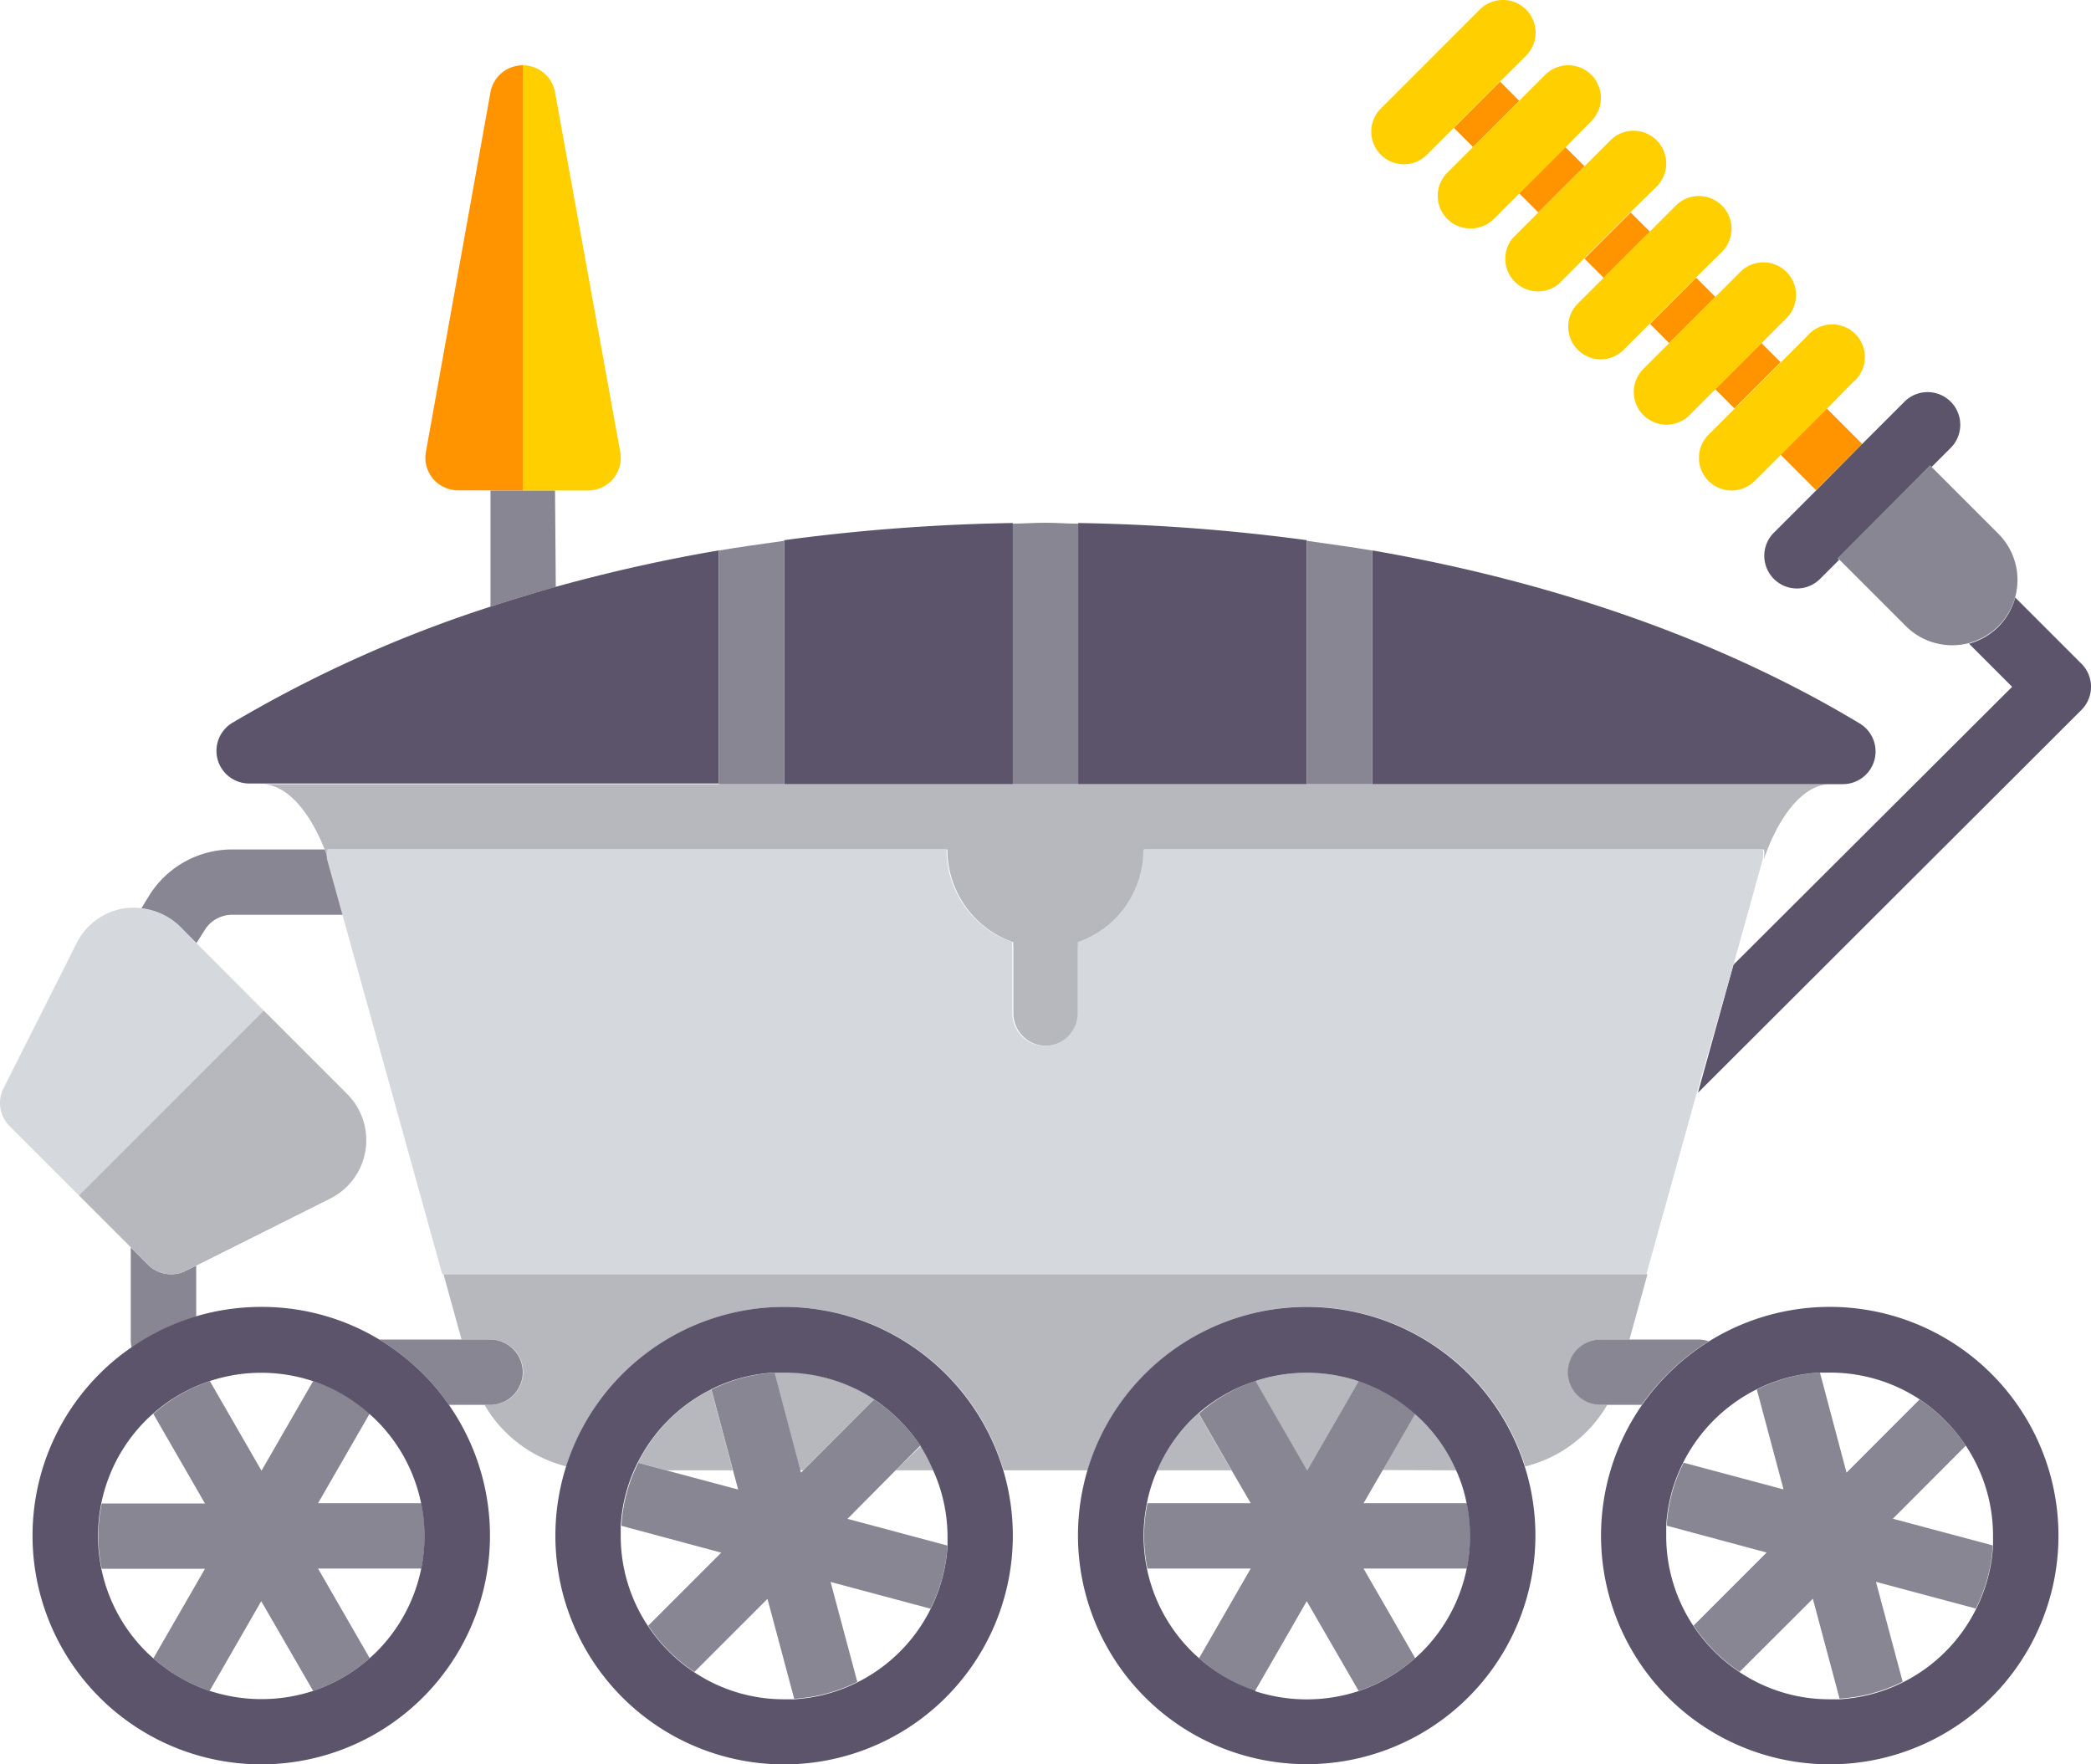 <svg xmlns="http://www.w3.org/2000/svg" viewBox="0 0 162 136.69"><defs><style>.cls-1{fill:none;}.cls-2{fill:#888693;}.cls-3{fill:#5c546a;}.cls-4{fill:#b6b8be;}.cls-5{fill:#d5d9de;}.cls-6{fill:#ffcf00;}.cls-7{fill:#ff9300;}</style></defs><title>rover</title><g id="Layer_2" data-name="Layer 2"><g id="Layer_1-2" data-name="Layer 1"><path class="cls-1" d="M53.78,129.52a12.53,12.53,0,0,0,7,2.1l.76,0-2.07-7.74Z"/><polygon class="cls-1" points="57.17 115.39 56.77 113.91 51.63 113.91 57.17 115.39"/><path class="cls-1" d="M66.4,130.29a12.75,12.75,0,0,0,5.67-5.67l-7.74-2.07Z"/><path class="cls-1" d="M95.4,113.91H89.65a11.64,11.64,0,0,0-.8,2.53h8Z"/><path class="cls-1" d="M105.63,116.44h8a11.64,11.64,0,0,0-.8-2.53H107.1Z"/><path class="cls-1" d="M65.64,117.66l7.74,2.07c0-.25,0-.51,0-.76a12.56,12.56,0,0,0-1.06-5.06h-3Z"/><path class="cls-1" d="M109.64,128.44c.19-.17.38-.34.56-.52a12.5,12.5,0,0,0,3.45-6.42h-8Z"/><path class="cls-1" d="M48.12,118.2c0,.26,0,.51,0,.77a12.56,12.56,0,0,0,2.11,7l5.66-5.66Z"/><path class="cls-1" d="M32.65,116.44A12.5,12.5,0,0,0,29.2,110c-.18-.18-.37-.35-.56-.52l-4,6.94Z"/><path class="cls-1" d="M28.64,128.44c.19-.17.38-.34.56-.52a12.5,12.5,0,0,0,3.45-6.42h-8Z"/><polygon class="cls-1" points="62.06 114.08 62.23 113.91 62.01 113.91 62.06 114.08"/><path class="cls-1" d="M11.86,109.5c-.19.17-.38.34-.56.52a12.5,12.5,0,0,0-3.45,6.42h8Z"/><path class="cls-1" d="M20.25,124l-4,6.95a12.88,12.88,0,0,0,8,0Z"/><path class="cls-1" d="M7.85,121.5a12.54,12.54,0,0,0,3.45,6.42c.18.18.37.35.56.52l4-6.94Z"/><path class="cls-1" d="M15.85,72.07l-.63,1,5.21,5.22h0l6.46,6.46a5.06,5.06,0,0,1-1.31,8.11l-10.39,5.2V102a17.79,17.79,0,0,1,5.06-.73,17.61,17.61,0,0,1,9.14,2.53h6.37L26.62,70.87H18A2.51,2.51,0,0,0,15.85,72.07Z"/><path class="cls-1" d="M24.26,107a12.69,12.69,0,0,0-8,0l4,6.94Z"/><path class="cls-1" d="M88.85,121.5a12.54,12.54,0,0,0,3.45,6.42c.18.18.37.35.56.52l4-6.94Z"/><path class="cls-1" d="M147.4,130.29a12.75,12.75,0,0,0,5.67-5.67l-7.74-2.07Z"/><path class="cls-1" d="M136.1,107.65a12.75,12.75,0,0,0-5.67,5.67l7.74,2.07Z"/><path class="cls-1" d="M129.12,118.2c0,.26,0,.51,0,.77a12.56,12.56,0,0,0,2.11,7l5.66-5.66Z"/><path class="cls-1" d="M134.78,129.52a12.53,12.53,0,0,0,7,2.1l.76,0-2.07-7.74Z"/><path class="cls-1" d="M154.38,119.73c0-.25,0-.51,0-.76a12.59,12.59,0,0,0-2.11-7l-5.66,5.67Z"/><path class="cls-1" d="M143.06,114.08l5.66-5.67a12.61,12.61,0,0,0-7-2.1c-.26,0-.51,0-.76,0Z"/><path class="cls-1" d="M101.25,124l-4,6.95a12.88,12.88,0,0,0,8,0Z"/><path class="cls-2" d="M15.19,98.06l-.79.39a2.51,2.51,0,0,1-1.13.27A2.55,2.55,0,0,1,11.48,98l-1.35-1.36v7.16a2.35,2.35,0,0,0,.07.6,17.55,17.55,0,0,1,5-2.4V98.06Z"/><path class="cls-2" d="M15.22,73.07l.63-1A2.51,2.51,0,0,1,18,70.87h8.63l-1.2-4.33c-.08-.24-.17-.48-.27-.73H18a7.57,7.57,0,0,0-6.44,3.57l-.61,1a5.09,5.09,0,0,1,3,1.45Z"/><path class="cls-3" d="M131.6,84.61,161.26,55a2.53,2.53,0,0,0,0-3.58l-5.07-5.07-.06-.06a5.13,5.13,0,0,1-1.31,2.27h0a5.13,5.13,0,0,1-2.27,1.31l.06.06,3.28,3.28L134.3,74.74l-2.75,9.91Z"/><path class="cls-2" d="M43,38H38v9q2.49-.81,5.06-1.53Z"/><path class="cls-4" d="M25.4,66.49a2.57,2.57,0,0,1,0-.68h48A7.59,7.59,0,0,0,78.51,73a2,2,0,0,0,0,.43v5.06a2.53,2.53,0,0,0,5.06,0V73.41a2,2,0,0,0,0-.43,7.59,7.59,0,0,0,5.1-7.17h48a2.57,2.57,0,0,1,0,.68l0,.05c.95-2.81,2.8-5.79,5.17-5.79H20.25c2.16,0,3.89,2.49,4.9,5.06.1.25.19.49.27.73Z"/><path class="cls-5" d="M134.3,74.74l2.28-8.2,0-.05a2.57,2.57,0,0,0,0-.68h-48A7.59,7.59,0,0,1,83.49,73a2,2,0,0,1,0,.43v5.06a2.53,2.53,0,0,1-5.06,0V73.41a2,2,0,0,1,0-.43,7.59,7.59,0,0,1-5.1-7.17h-48a2.57,2.57,0,0,0,0,.68l0,.05,1.2,4.33,9.14,32.91h0l-1.4-5.06h93.28l-1.4,5.06h0l5.31-19.13Z"/><path class="cls-4" d="M112.85,113.91A12.45,12.45,0,0,0,110.2,110c-.18-.18-.37-.35-.56-.52l-2.54,4.41Z"/><path class="cls-4" d="M105.26,107a12.69,12.69,0,0,0-8,0l4,6.94Z"/><path class="cls-4" d="M56.77,113.91l-1.67-6.26a12.75,12.75,0,0,0-5.67,5.67l2.2.59Z"/><path class="cls-4" d="M69.39,113.91h3a13.72,13.72,0,0,0-1-1.92Z"/><path class="cls-4" d="M92.86,109.5c-.19.17-.38.34-.56.52a12.45,12.45,0,0,0-2.65,3.89H95.4Z"/><path class="cls-4" d="M62.23,113.91l5.49-5.5a12.61,12.61,0,0,0-7-2.1c-.26,0-.51,0-.76,0l2,7.57Z"/><path class="cls-4" d="M121.5,106.31a2.53,2.53,0,0,1,2.53-2.53h2.21l1.4-5.06H34.36l1.4,5.06H38a2.53,2.53,0,0,1,0,5.06h-.46a10.18,10.18,0,0,0,6.35,4.77,17.72,17.72,0,0,1,33.87.3h6.53a17.72,17.72,0,0,1,33.88-.3,10.16,10.16,0,0,0,6.35-4.77H124A2.53,2.53,0,0,1,121.5,106.31Z"/><path class="cls-2" d="M40.5,106.31A2.53,2.53,0,0,0,38,103.78H29.39a18.31,18.31,0,0,1,3.39,2.66,17.52,17.52,0,0,1,2,2.4H38A2.53,2.53,0,0,0,40.5,106.31Z"/><path class="cls-2" d="M124,103.78a2.53,2.53,0,0,0,0,5.06h3.19a18,18,0,0,1,5.2-4.93,2.63,2.63,0,0,0-.8-.13H124Z"/><path class="cls-3" d="M83.53,60.75h17.72V41.85a150.52,150.52,0,0,0-17.72-1.33Z"/><path class="cls-3" d="M144.08,56.05c-10.61-6.39-23.55-10.95-37.77-13.41V60.75h36.46a2.53,2.53,0,0,0,1.31-4.7Z"/><path class="cls-3" d="M38,47a98.73,98.73,0,0,0-20,9,2.53,2.53,0,0,0,1.31,4.7H55.69V42.64A127.7,127.7,0,0,0,43,45.48Q40.47,46.2,38,47Z"/><path class="cls-3" d="M60.75,41.85v18.9H78.47V40.52A150.52,150.52,0,0,0,60.75,41.85Z"/><path class="cls-6" d="M40.5,38h5.06a2.57,2.57,0,0,0,1.95-.91A2.52,2.52,0,0,0,48.05,35L43,7.14A2.54,2.54,0,0,0,40.5,5.06V38Z"/><rect class="cls-7" x="122.76" y="17.94" width="5.06" height="2.1" transform="translate(23.27 94.16) rotate(-45)"/><rect class="cls-7" x="117.7" y="12.87" width="5.06" height="2.1" transform="translate(25.37 89.1) rotate(-45)"/><rect class="cls-7" x="112.64" y="7.81" width="5.06" height="2.1" transform="translate(27.47 84.03) rotate(-45)"/><rect class="cls-7" x="127.83" y="23" width="5.06" height="2.1" transform="translate(21.18 99.22) rotate(-45)"/><rect class="cls-7" x="132.89" y="28.06" width="5.06" height="2.1" transform="translate(19.08 104.28) rotate(-45)"/><rect class="cls-7" x="138.58" y="32.86" width="5.06" height="3.89" transform="translate(16.72 109.98) rotate(-45)"/><path class="cls-3" d="M149.54,36.07l.11.11,1.48-1.48a2.53,2.53,0,0,0-3.58-3.58l-3.27,3.27L140.7,38l-3.27,3.27a2.53,2.53,0,0,0,0,3.58,2.53,2.53,0,0,0,3.58,0l1.48-1.48-.11-.11Z"/><path class="cls-2" d="M154.82,48.51a5.13,5.13,0,0,0,1.31-2.27,5.05,5.05,0,0,0-1.31-4.89l-5.17-5.17-.11-.11-7.16,7.16.11.11,5.17,5.17a5.08,5.08,0,0,0,4.89,1.31,5.13,5.13,0,0,0,2.27-1.31Z"/><path class="cls-6" d="M143.54,29.63A2.53,2.53,0,1,0,140,26.05l-2,2-3.58,3.58-2,2A2.53,2.53,0,0,0,134.16,38a2.56,2.56,0,0,0,1.79-.74l2-2,3.58-3.58Z"/><path class="cls-6" d="M138.48,24.57A2.53,2.53,0,0,0,134.9,21l-2,2-3.58,3.58-2,2a2.53,2.53,0,0,0,0,3.58,2.56,2.56,0,0,0,1.79.74,2.53,2.53,0,0,0,1.79-.74l2-2,3.58-3.58Z"/><path class="cls-6" d="M133.41,19.51a2.53,2.53,0,1,0-3.58-3.58l-2,2-3.58,3.58-2,2A2.53,2.53,0,0,0,124,27.84a2.49,2.49,0,0,0,1.79-.74l2-2,3.58-3.58Z"/><path class="cls-6" d="M128.35,14.45a2.53,2.53,0,1,0-3.58-3.58l-2,2-3.58,3.58-2,2A2.53,2.53,0,0,0,120.76,22l2-2,3.58-3.58Z"/><path class="cls-6" d="M123.29,9.38a2.53,2.53,0,1,0-3.58-3.58l-2,2-3.58,3.58-2,2a2.53,2.53,0,0,0,1.79,4.32A2.56,2.56,0,0,0,115.7,17l2-2,3.58-3.58Z"/><path class="cls-6" d="M118.23,4.32A2.53,2.53,0,0,0,114.65.74l-7.6,7.6a2.53,2.53,0,1,0,3.58,3.57l2-2,3.58-3.58Z"/><path class="cls-5" d="M15.22,73.07,14,71.82a5.09,5.09,0,0,0-3-1.45,4.77,4.77,0,0,0-1.36,0,5,5,0,0,0-3.72,2.73L.27,84.32a2.52,2.52,0,0,0,.47,2.92l5.37,5.37L20.43,78.29Z"/><path class="cls-2" d="M24.26,131a12.64,12.64,0,0,0,4.38-2.54l-4-6.94h8a12.44,12.44,0,0,0,0-5.06h-8l4-6.94A12.64,12.64,0,0,0,24.26,107l-4,6.94-4-6.94a12.64,12.64,0,0,0-4.38,2.54l4,6.94h-8a12.44,12.44,0,0,0,0,5.06h8l-4,6.94A12.64,12.64,0,0,0,16.24,131l4-6.95Z"/><path class="cls-3" d="M29.39,103.78a17.61,17.61,0,0,0-9.14-2.53,17.79,17.79,0,0,0-5.06.73,17.55,17.55,0,0,0-5,2.4,17.27,17.27,0,0,0-2.48,2.06,17.72,17.72,0,1,0,27.07,2.4,17.52,17.52,0,0,0-2-2.4A18.31,18.31,0,0,0,29.39,103.78ZM16.24,131a12.64,12.64,0,0,1-4.38-2.54c-.19-.17-.38-.34-.56-.52a12.66,12.66,0,0,1,0-17.9c.18-.18.37-.35.56-.52A12.64,12.64,0,0,1,16.24,107a12.69,12.69,0,0,1,8,0,12.64,12.64,0,0,1,4.38,2.54c.19.17.38.34.56.52a12.66,12.66,0,0,1,0,17.9c-.18.18-.37.35-.56.52A12.64,12.64,0,0,1,24.26,131a12.88,12.88,0,0,1-8,0Z"/><path class="cls-2" d="M105.26,131a12.64,12.64,0,0,0,4.38-2.54l-4-6.94h8a12.44,12.44,0,0,0,0-5.06h-8l1.47-2.53,2.54-4.41a12.64,12.64,0,0,0-4.38-2.54l-4,6.94-4-6.94a12.64,12.64,0,0,0-4.38,2.54l2.54,4.41,1.47,2.53h-8a12.44,12.44,0,0,0,0,5.06h8l-4,6.94A12.64,12.64,0,0,0,97.24,131l4-6.95Z"/><path class="cls-3" d="M101.25,101.25a17.74,17.74,0,0,0-17,12.66,17.72,17.72,0,1,0,33.88-.3,17.72,17.72,0,0,0-16.89-12.36Zm-4,29.73a12.64,12.64,0,0,1-4.38-2.54c-.19-.17-.38-.34-.56-.52a12.61,12.61,0,0,1-3.45-11.48,11.64,11.64,0,0,1,.8-2.53A12.45,12.45,0,0,1,92.3,110c.18-.18.37-.35.56-.52A12.64,12.64,0,0,1,97.24,107a12.69,12.69,0,0,1,8,0,12.64,12.64,0,0,1,4.38,2.54c.19.17.38.34.56.52a12.45,12.45,0,0,1,2.65,3.89,11.64,11.64,0,0,1,.8,2.53,12.66,12.66,0,0,1-3.45,11.48c-.18.18-.37.35-.56.52a12.64,12.64,0,0,1-4.38,2.54,12.88,12.88,0,0,1-8,0Z"/><path class="cls-2" d="M69.39,113.91,71.3,112a12.85,12.85,0,0,0-3.58-3.58l-5.49,5.5-.17.17-.05-.17-2-7.57a12.37,12.37,0,0,0-4.89,1.31l1.67,6.26.4,1.48-5.54-1.48-2.2-.59a12.54,12.54,0,0,0-1.31,4.88l7.74,2.08-5.66,5.66a12.71,12.71,0,0,0,3.58,3.58l5.66-5.66,2.07,7.74a12.72,12.72,0,0,0,4.89-1.31l-2.07-7.74,7.74,2.07a12.42,12.42,0,0,0,1.31-4.89l-7.74-2.07Z"/><path class="cls-3" d="M60.75,101.25a17.75,17.75,0,0,0-16.89,12.36,17.72,17.72,0,1,0,33.87.3A17.76,17.76,0,0,0,60.75,101.25ZM73.41,119c0,.25,0,.51,0,.76a12.59,12.59,0,0,1-1.31,4.89,12.66,12.66,0,0,1-10.56,7l-.76,0a12.53,12.53,0,0,1-7-2.1,12.71,12.71,0,0,1-3.58-3.58,12.56,12.56,0,0,1-2.11-7c0-.26,0-.51,0-.77a12.54,12.54,0,0,1,1.31-4.88,12.75,12.75,0,0,1,5.67-5.67A12.37,12.37,0,0,1,60,106.34c.25,0,.5,0,.76,0a12.61,12.61,0,0,1,7,2.1A12.85,12.85,0,0,1,71.3,112a13.72,13.72,0,0,1,1,1.92A12.56,12.56,0,0,1,73.41,119Z"/><path class="cls-2" d="M141,106.34a12.37,12.37,0,0,0-4.89,1.31l2.07,7.74-7.74-2.07a12.37,12.37,0,0,0-1.31,4.88l7.74,2.08-5.66,5.66a12.81,12.81,0,0,0,3.57,3.58l5.67-5.66,2.07,7.74a12.77,12.77,0,0,0,4.89-1.31l-2.07-7.74,7.74,2.07a12.59,12.59,0,0,0,1.31-4.89l-7.74-2.07L152.3,112a12.85,12.85,0,0,0-3.58-3.58l-5.66,5.67Z"/><path class="cls-3" d="M127.22,108.84a17.72,17.72,0,1,0,5.2-4.93A18,18,0,0,0,127.22,108.84Zm21.5-.43A12.85,12.85,0,0,1,152.3,112a12.59,12.59,0,0,1,2.11,7c0,.26,0,.51,0,.76a12.59,12.59,0,0,1-1.31,4.89,12.66,12.66,0,0,1-10.56,7l-.76,0a12.53,12.53,0,0,1-7-2.1,12.71,12.71,0,0,1-3.58-3.58,12.56,12.56,0,0,1-2.11-7c0-.26,0-.51,0-.77a12.37,12.37,0,0,1,1.31-4.88,12.75,12.75,0,0,1,5.67-5.67,12.37,12.37,0,0,1,4.89-1.31c.25,0,.5,0,.76,0A12.61,12.61,0,0,1,148.72,108.41Z"/><path class="cls-2" d="M60.75,41.9c-1.7.24-3.4.47-5.06.75v18.1h5.06Z"/><path class="cls-2" d="M78.47,60.75h5.06V40.57c-.85,0-1.68-.07-2.53-.07s-1.68.06-2.53.07Z"/><path class="cls-2" d="M106.31,42.65c-1.66-.28-3.36-.51-5.06-.75V60.75h5.06Z"/><path class="cls-7" d="M40.5,5.06A2.54,2.54,0,0,0,38,7.14L33,35a2.52,2.52,0,0,0,.54,2.08,2.57,2.57,0,0,0,1.95.91H40.5V5.06Z"/><path class="cls-4" d="M13.27,98.72a2.51,2.51,0,0,0,1.13-.27l.79-.39,10.39-5.2a5.06,5.06,0,0,0,1.31-8.11l-6.46-6.46h0L6.11,92.61h0l4,4L11.48,98A2.55,2.55,0,0,0,13.27,98.72Z"/></g></g></svg>